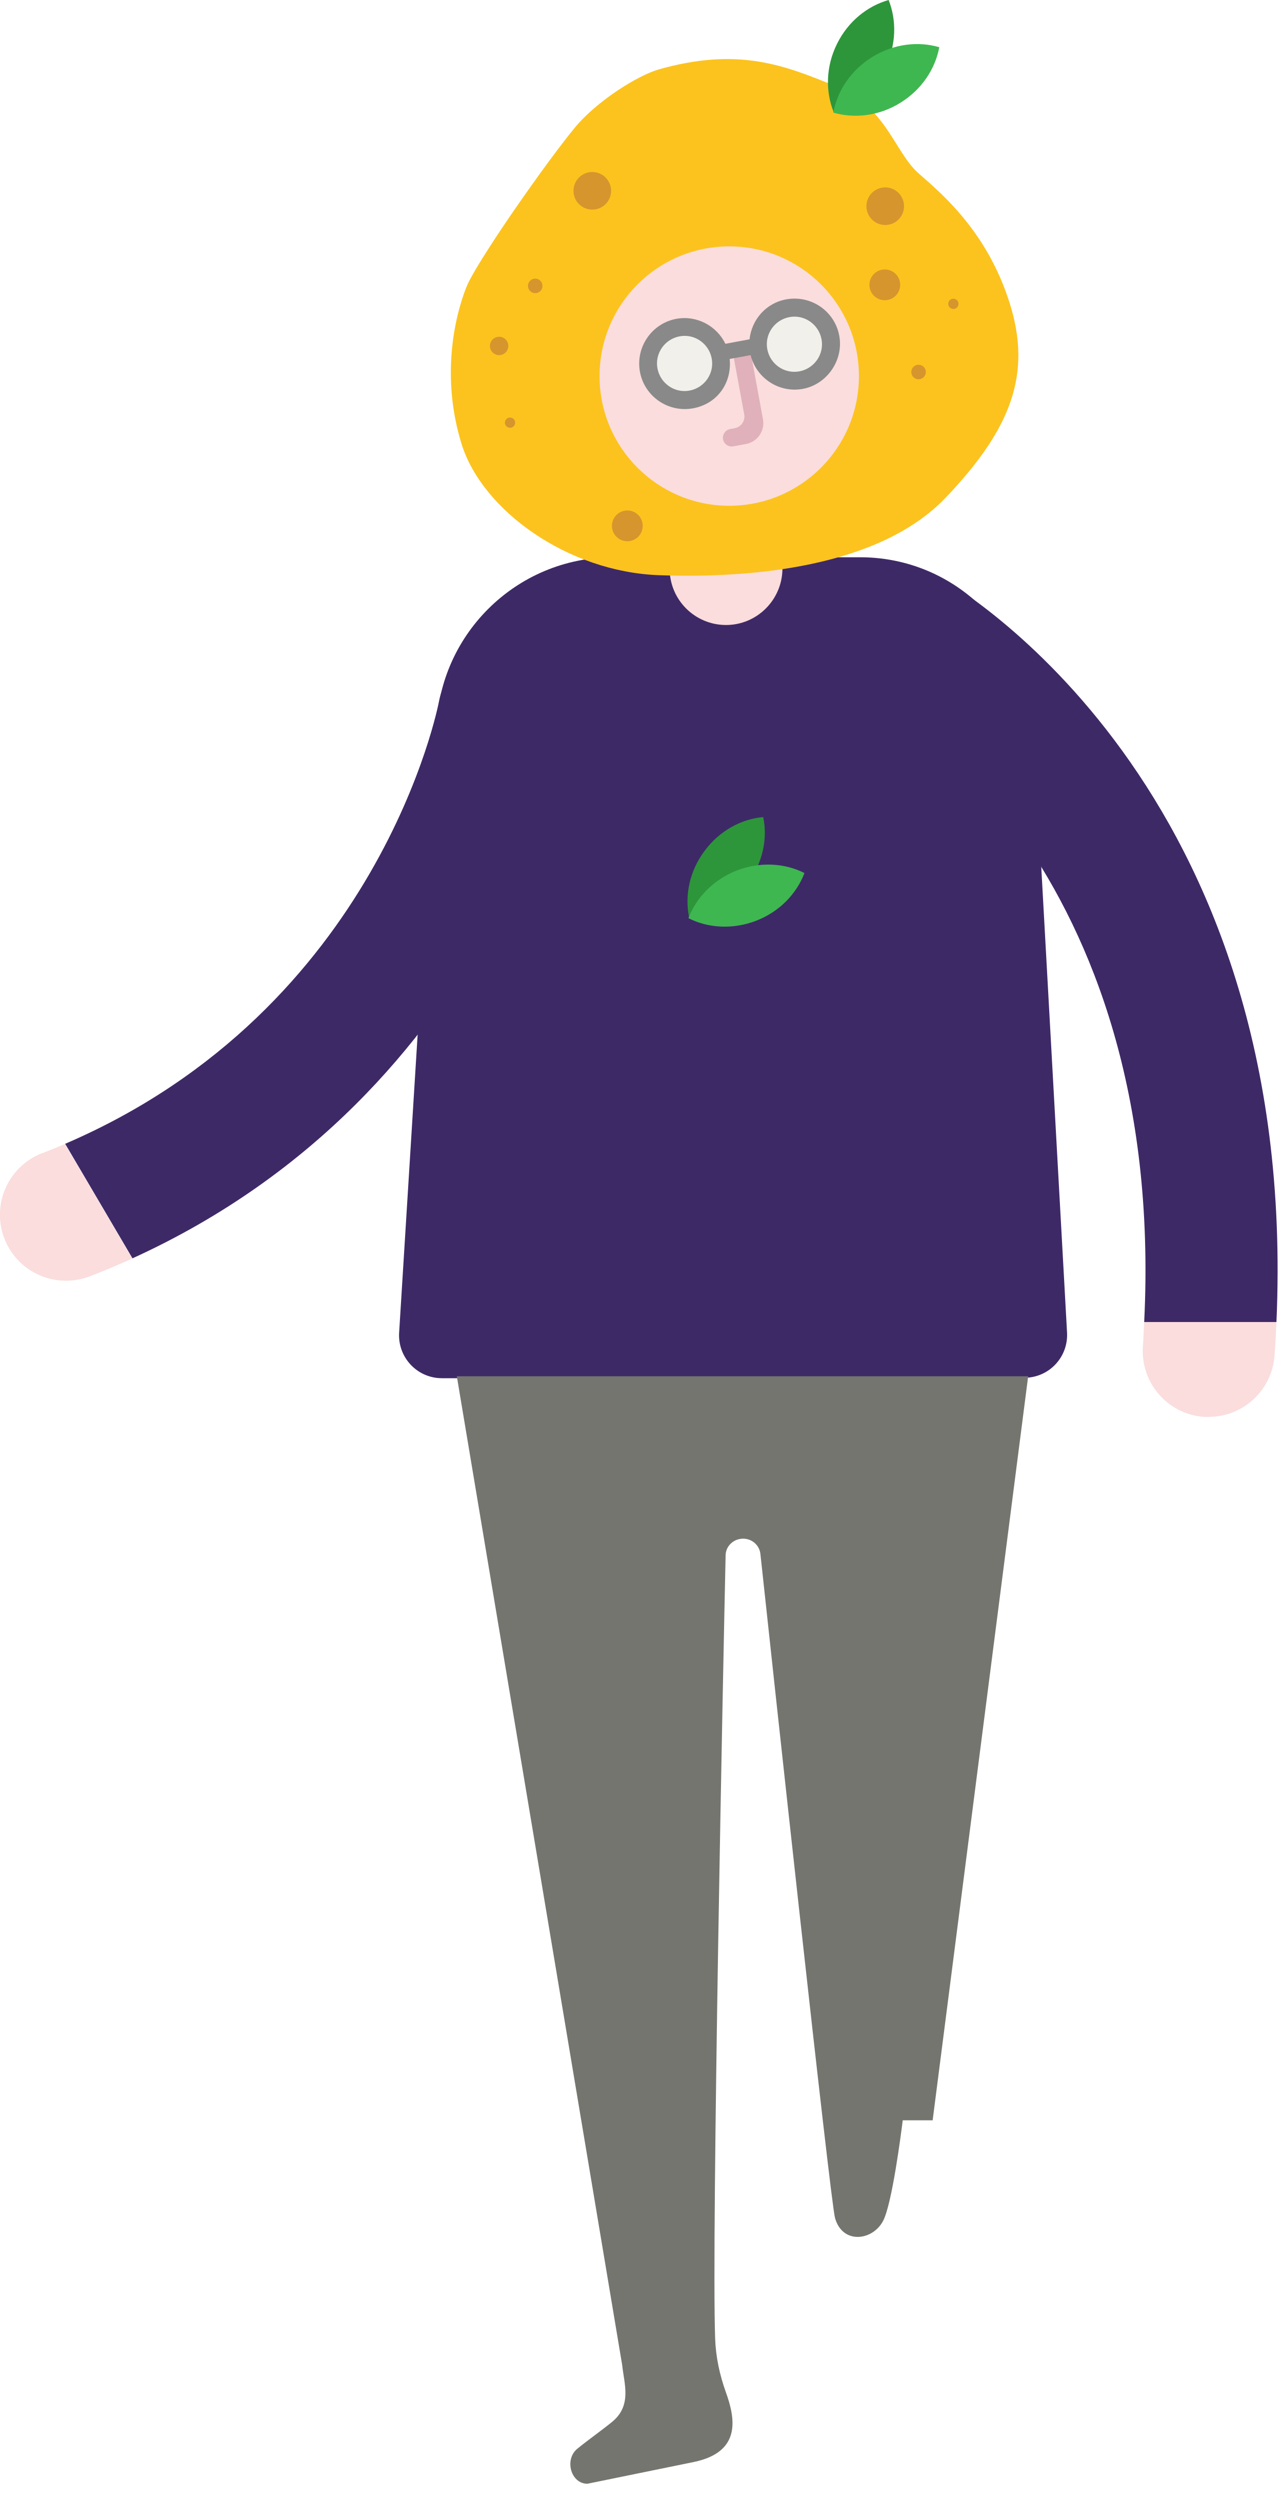 <svg width="60" height="117" viewBox="0 0 60 117" fill="none" xmlns="http://www.w3.org/2000/svg">
<g clip-path="url(#clip0_134_1424)">
<path d="M1.99 53.96C0.4 54.57 -0.41 56.35 0.2 57.95C0.7 59.26 1.99 60.03 3.32 59.93C3.61 59.91 3.9 59.84 4.18 59.74C4.87 59.48 5.54 59.19 6.19 58.9L3.04 53.54C2.69 53.69 2.34 53.83 1.98 53.97L1.99 53.96Z" fill="#FADDDC"/>
<path d="M24.34 29.59C22.67 29.26 20.88 31.13 20.55 32.8C20.52 32.98 17.78 47.2 3.05 53.53L6.2 58.89C23.37 51.07 26.62 34.05 26.78 33.21C27.1 31.54 26.01 29.92 24.34 29.6V29.59Z" fill="#3E2967"/>
<path d="M47.95 64.5H20.68C19.53 64.5 18.61 63.53 18.68 62.37L20.42 34.35C20.42 29.79 24.12 26.08 28.69 26.08H40.26C44.75 26.08 48.38 29.72 48.38 34.2L49.94 62.37C50 63.52 49.09 64.48 47.94 64.48L47.95 64.5Z" fill="#3E2967"/>
<path d="M53.49 63.01C53.37 64.71 54.65 66.19 56.35 66.31C56.42 66.31 56.5 66.31 56.57 66.31C58.18 66.31 59.53 65.07 59.65 63.44C59.69 62.91 59.72 62.38 59.74 61.86H53.55C53.53 62.24 53.52 62.61 53.49 63V63.01Z" fill="#FADDDC"/>
<path d="M43.95 27C42.47 26.18 40.6 26.71 39.77 28.19C38.94 29.67 39.46 31.55 40.94 32.39C41.51 32.71 54.61 40.46 53.55 61.87H59.74C60.85 36.69 44.65 27.39 43.95 26.99V27Z" fill="#3E2967"/>
<path d="M36.65 12.53H25.86V20.05C25.86 22.44 27.8 24.38 30.19 24.38H30.38C30.91 24.38 31.34 24.81 31.34 25.34V26.61C31.34 28.07 32.52 29.25 33.98 29.25C35.43 29.25 36.61 28.07 36.62 26.62L36.66 12.53H36.65Z" fill="#FADDDC"/>
<path d="M30.8 3.26C29.86 3.53 27.93 4.72 26.89 5.99C25.85 7.26 24.49 9.22 24.06 9.84C23.63 10.46 22.12 12.69 21.83 13.43C21.26 14.86 20.64 17.67 21.6 20.77C22.56 23.88 26.57 26.77 30.86 26.92C35.15 27.07 41.14 26.56 44.26 23.29C47.38 20.02 48.29 17.45 47.25 14.17C46.21 10.89 44.17 9.14 43.01 8.13C41.85 7.12 41.51 5.02 39.12 4.04C36.73 3.06 34.56 2.18 30.79 3.26H30.8Z" fill="#FCC31E"/>
<path d="M34.13 23.67C37.482 23.67 40.2 20.952 40.2 17.6C40.2 14.248 37.482 11.53 34.13 11.53C30.778 11.53 28.06 14.248 28.06 17.6C28.06 20.952 30.778 23.67 34.13 23.67Z" fill="#FADDDC"/>
<path d="M32.06 18.66C32.982 18.66 33.73 17.912 33.73 16.99C33.73 16.068 32.982 15.32 32.06 15.32C31.138 15.32 30.39 16.068 30.39 16.99C30.39 17.912 31.138 18.66 32.06 18.66Z" fill="#F1F0EB"/>
<path d="M37.18 17.73C38.102 17.73 38.85 16.982 38.85 16.06C38.85 15.138 38.102 14.39 37.18 14.39C36.258 14.39 35.51 15.138 35.51 16.06C35.51 16.982 36.258 17.73 37.18 17.73Z" fill="#F1F0EB"/>
<path d="M34.31 20.89L34.91 20.78C35.45 20.68 35.8 20.17 35.71 19.63L35.17 16.69C35.13 16.47 34.91 16.32 34.69 16.36C34.47 16.4 34.32 16.62 34.36 16.84L34.83 19.39C34.89 19.7 34.68 19.99 34.38 20.04L34.17 20.08C33.95 20.12 33.8 20.34 33.84 20.56C33.88 20.78 34.1 20.93 34.32 20.89H34.31Z" fill="#E0B1BB"/>
<path d="M29.95 17.4C30.16 18.55 31.27 19.32 32.43 19.11C33.59 18.9 34.26 17.9 34.15 16.8L35.13 16.62C35.4 17.7 36.46 18.4 37.57 18.2C38.68 18 39.49 16.88 39.28 15.72C39.07 14.56 37.96 13.8 36.8 14.01C35.85 14.18 35.18 14.96 35.08 15.88L33.95 16.09C33.54 15.25 32.62 14.75 31.66 14.92C30.51 15.13 29.74 16.24 29.95 17.4ZM35.91 16.34C35.78 15.64 36.25 14.97 36.95 14.84C37.65 14.71 38.32 15.18 38.45 15.88C38.58 16.58 38.11 17.25 37.41 17.38C36.71 17.51 36.04 17.04 35.91 16.34ZM30.77 17.24C30.64 16.54 31.11 15.87 31.81 15.74C32.51 15.61 33.18 16.08 33.31 16.78C33.44 17.48 32.97 18.15 32.27 18.28C31.57 18.41 30.9 17.94 30.77 17.24Z" fill="#898989"/>
<path d="M27.72 9.81C28.206 9.81 28.6 9.416 28.6 8.93C28.6 8.444 28.206 8.05 27.72 8.05C27.234 8.05 26.84 8.444 26.84 8.93C26.84 9.416 27.234 9.81 27.72 9.81Z" fill="#D6952D"/>
<path d="M41.43 10.53C41.916 10.53 42.31 10.136 42.31 9.65C42.31 9.164 41.916 8.77 41.43 8.77C40.944 8.77 40.55 9.164 40.55 9.65C40.55 10.136 40.944 10.53 41.43 10.53Z" fill="#D6952D"/>
<path d="M29.36 25.33C29.758 25.33 30.08 25.008 30.08 24.61C30.08 24.212 29.758 23.89 29.36 23.89C28.962 23.89 28.64 24.212 28.64 24.61C28.64 25.008 28.962 25.33 29.36 25.33Z" fill="#D6952D"/>
<path d="M41.41 14.05C41.808 14.05 42.13 13.728 42.13 13.33C42.13 12.932 41.808 12.61 41.41 12.61C41.012 12.61 40.69 12.932 40.69 13.33C40.69 13.728 41.012 14.05 41.41 14.05Z" fill="#D6952D"/>
<path d="M25.05 13.72C25.238 13.72 25.39 13.568 25.39 13.38C25.39 13.192 25.238 13.04 25.05 13.04C24.862 13.04 24.71 13.192 24.71 13.38C24.71 13.568 24.862 13.72 25.05 13.72Z" fill="#D6952D"/>
<path d="M42.99 17.75C43.178 17.75 43.33 17.598 43.33 17.41C43.33 17.222 43.178 17.07 42.99 17.07C42.802 17.07 42.65 17.222 42.65 17.41C42.65 17.598 42.802 17.75 42.99 17.75Z" fill="#D6952D"/>
<path d="M23.87 20.02C24.002 20.02 24.11 19.913 24.11 19.78C24.11 19.648 24.002 19.54 23.87 19.54C23.737 19.54 23.63 19.648 23.63 19.78C23.63 19.913 23.737 20.02 23.87 20.02Z" fill="#D6952D"/>
<path d="M44.62 14.46C44.752 14.46 44.86 14.352 44.86 14.22C44.86 14.087 44.752 13.98 44.62 13.98C44.487 13.98 44.38 14.087 44.38 14.22C44.38 14.352 44.487 14.46 44.62 14.46Z" fill="#D6952D"/>
<path d="M23.36 16.62C23.597 16.62 23.79 16.427 23.79 16.19C23.79 15.953 23.597 15.76 23.36 15.76C23.122 15.76 22.93 15.953 22.93 16.19C22.93 16.427 23.122 16.62 23.36 16.62Z" fill="#D6952D"/>
<path d="M39.17 2.06C38.65 3.11 38.63 4.27 39.01 5.23C40 4.95 40.91 4.23 41.43 3.17C41.95 2.11 41.97 0.96 41.59 0C40.6 0.28 39.69 1 39.17 2.06Z" fill="#2D963A"/>
<path d="M40.82 2.67C39.82 3.29 39.19 4.25 39 5.27C39.99 5.56 41.14 5.43 42.14 4.81C43.14 4.19 43.77 3.23 43.96 2.21C42.97 1.92 41.82 2.05 40.82 2.67Z" fill="#3EB750"/>
<path d="M32.97 39.83C32.27 40.77 32.04 41.91 32.25 42.92C33.28 42.83 34.3 42.28 35 41.33C35.7 40.38 35.93 39.25 35.72 38.24C34.69 38.33 33.67 38.88 32.97 39.83Z" fill="#2D963A"/>
<path d="M34.48 40.74C33.39 41.17 32.59 42 32.22 42.97C33.14 43.44 34.3 43.51 35.39 43.09C36.48 42.67 37.28 41.83 37.65 40.86C36.73 40.39 35.57 40.32 34.48 40.74Z" fill="#3EB750"/>
<path d="M48.11 64.41H21.38L29.12 110.69C29.21 111.56 29.59 112.58 28.64 113.35C28.11 113.78 27.55 114.17 27.02 114.6C26.4 115.11 26.72 116.24 27.49 116.24L32.48 115.22C34.72 114.75 34.41 113.17 33.97 111.95C33.68 111.14 33.5 110.3 33.47 109.44C33.3 104.56 33.85 77.77 33.96 72.8C33.96 72.36 34.33 72.01 34.78 72.01C35.2 72.01 35.55 72.32 35.59 72.74C36.09 77.41 38.86 103 39.08 103.8C39.43 105.05 40.84 104.87 41.33 103.94C41.75 103.14 42.17 99.87 42.25 99.23H43.65L48.12 64.41H48.11Z" fill="#757570"/>
</g>
<defs>
<clipPath id="clip0_134_1424">
<rect width="59.79" height="116.24" fill="white"/>
</clipPath>
</defs>
</svg>
